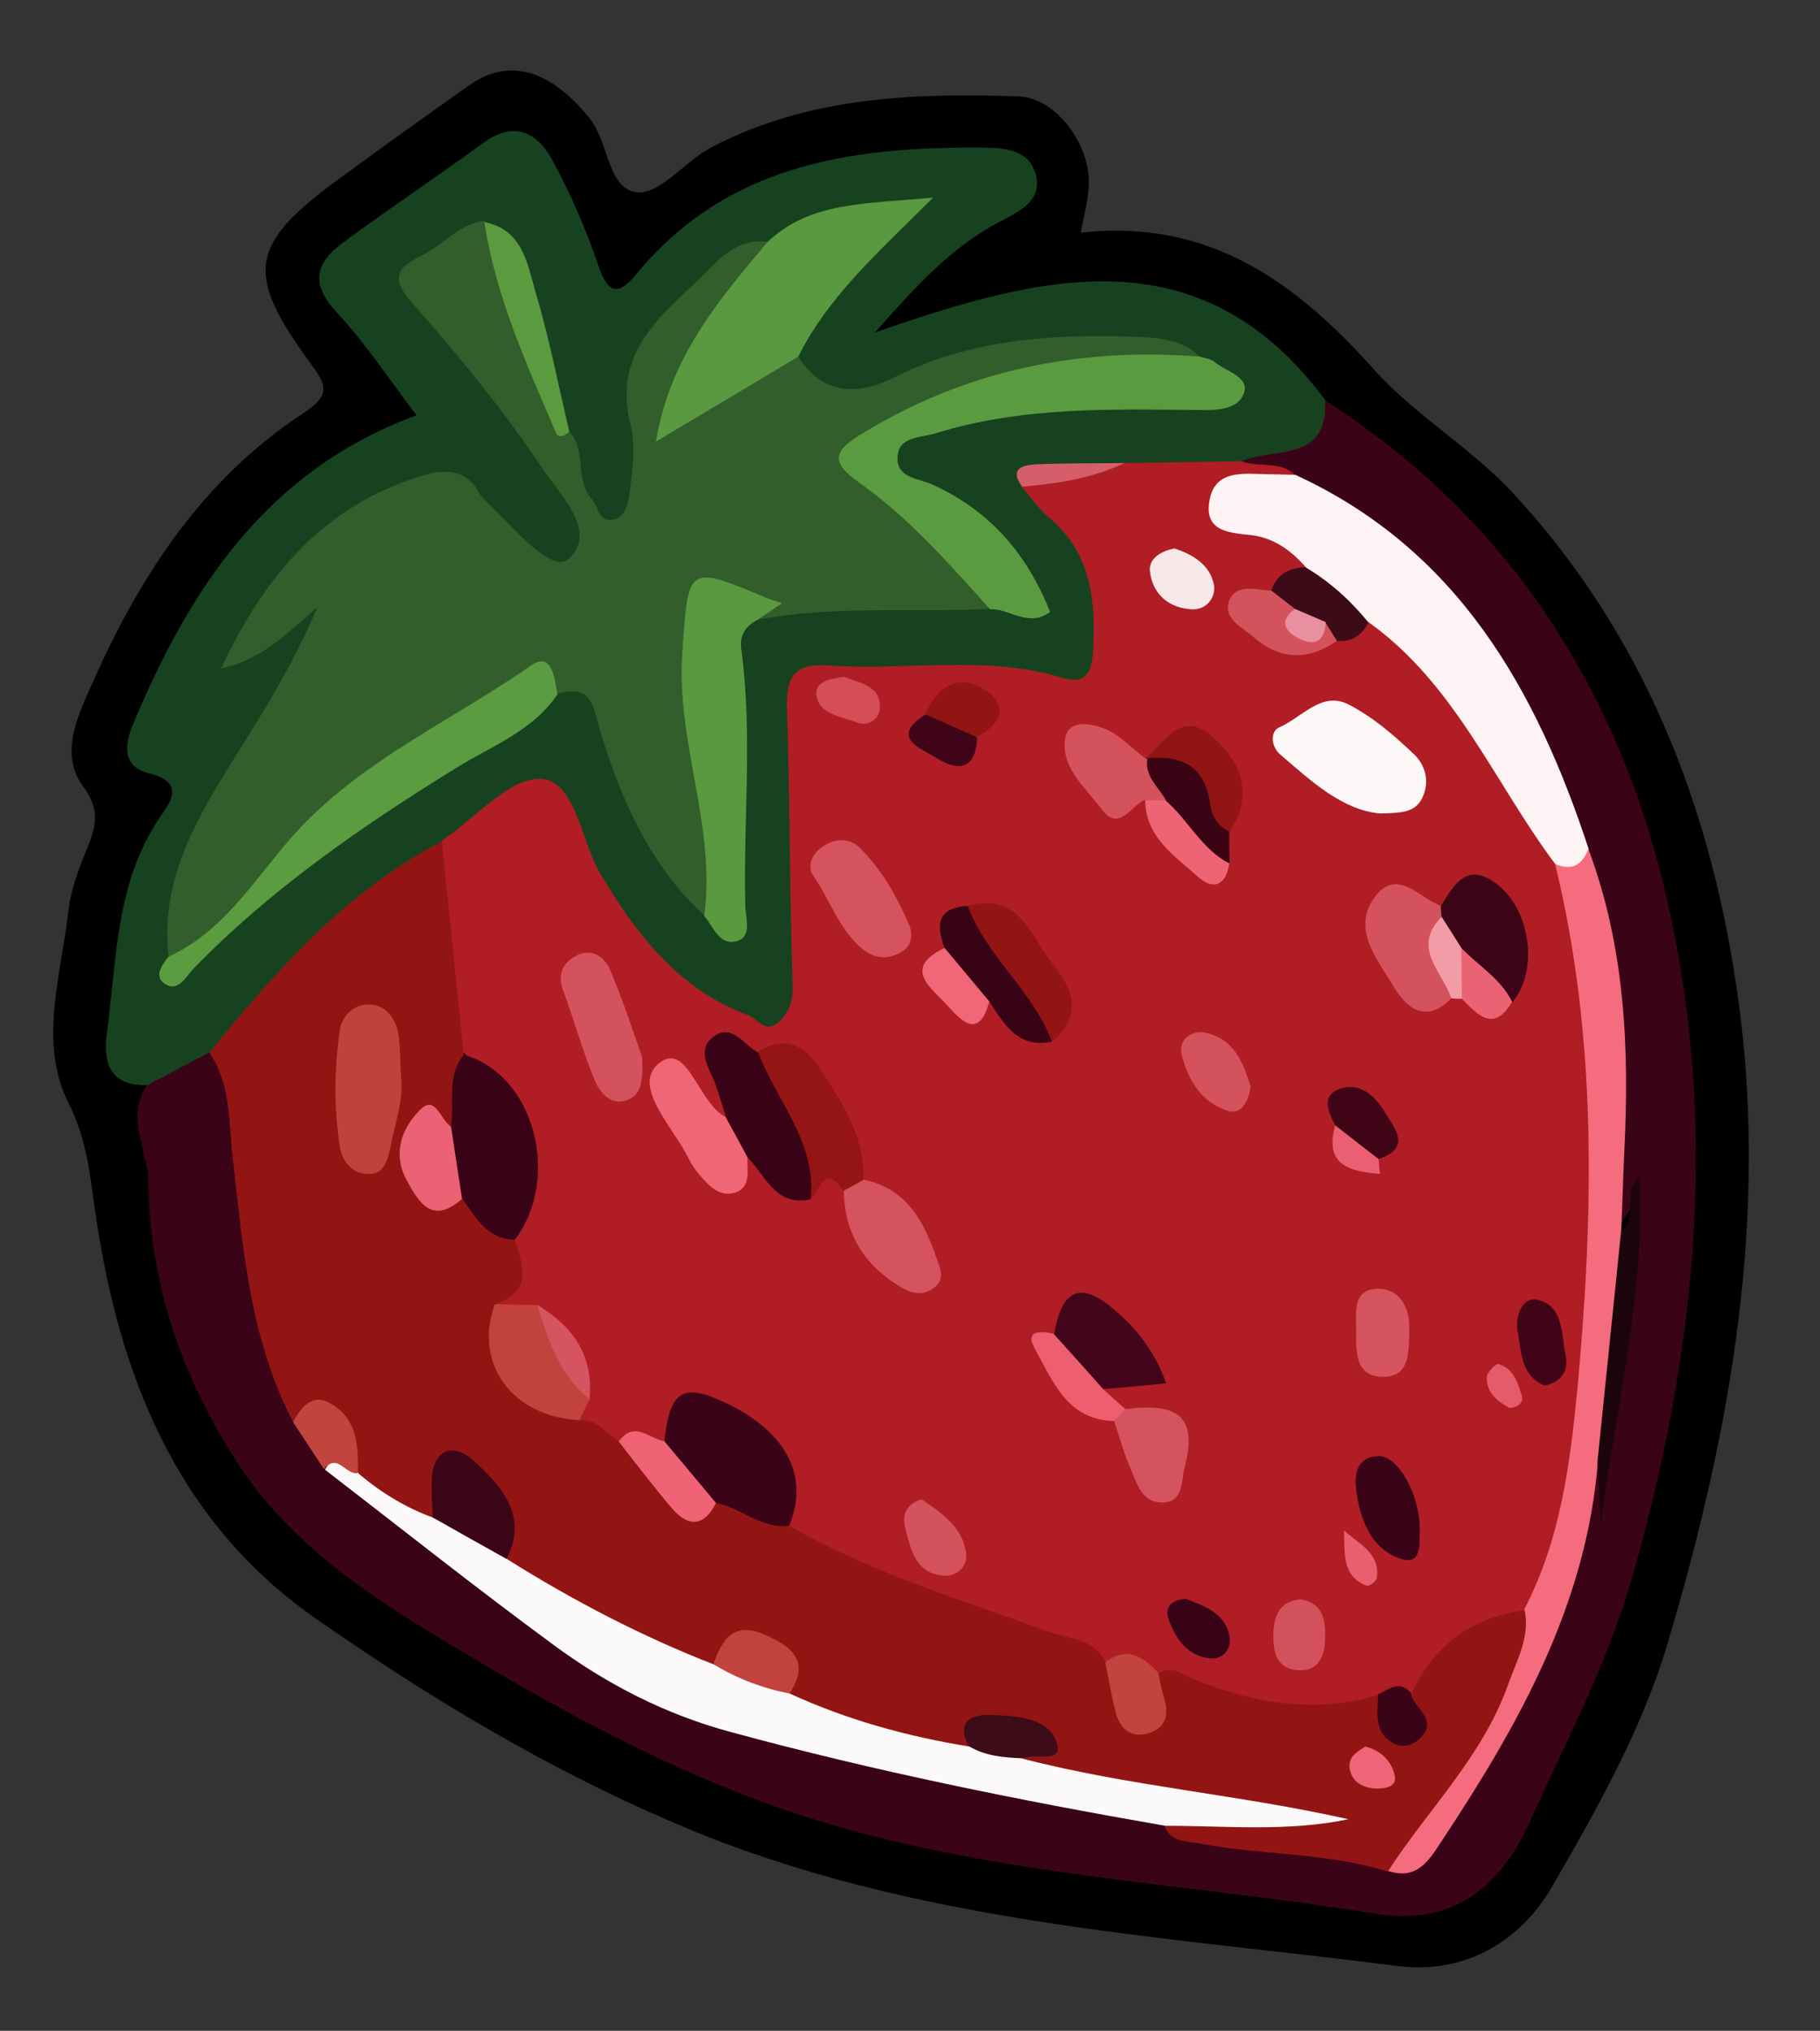 <?xml version="1.0" encoding="utf-8"?>
<!-- Generator: Adobe Illustrator 23.0.2, SVG Export Plug-In . SVG Version: 6.00 Build 0)  -->
<svg version="1.1" id="Camada_1" xmlns="http://www.w3.org/2000/svg" xmlns:xlink="http://www.w3.org/1999/xlink" x="0px" y="0px"
	 viewBox="0 0 41.56 46.36" style="enable-background:new 0 0 41.56 46.36;" xml:space="preserve">
<rect x="0" y="0" width="41.56" height="46.36" fill="#333333" stroke="none"/>
<style type="text/css">
	.st0{fill:#174220;}
	.st1{fill:#3B0317;}
	.st2{fill:#B01D24;}
	.st3{fill:#931513;}
	.st4{fill:#325E2B;}
	.st5{fill:#5B9B40;}
	.st6{fill:#5A993F;}
	.st7{fill:#5C9C40;}
	.st8{fill:#5B9A3F;}
	.st9{fill:#D45F6B;}
	.st10{fill:#FCF9FA;}
	.st11{fill:#FDF2F4;}
	.st12{fill:#F56C7E;}
	.st13{fill:#1B050B;}
	.st14{fill:#C1443F;}
	.st15{fill:#390216;}
	.st16{fill:#FCF8F8;}
	.st17{fill:#941514;}
	.st18{fill:#D4525D;}
	.st19{fill:#D4535E;}
	.st20{fill:#C2433E;}
	.st21{fill:#F06677;}
	.st22{fill:#D4525E;}
	.st23{fill:#3C0416;}
	.st24{fill:#42051A;}
	.st25{fill:#D4525C;}
	.st26{fill:#390316;}
	.st27{fill:#D5545F;}
	.st28{fill:#921513;}
	.st29{fill:#EF6375;}
	.st30{fill:#C3433E;}
	.st31{fill:#3B0415;}
	.st32{fill:#D3535D;}
	.st33{fill:#400417;}
	.st34{fill:#3D0B18;}
	.st35{fill:#D3515C;}
	.st36{fill:#ED5F70;}
	.st37{fill:#3F0517;}
	.st38{fill:#F6E7E8;}
	.st39{fill:#EE6475;}
	.st40{fill:#380217;}
	.st41{fill:#F16778;}
	.st42{fill:#D44D57;}
	.st43{fill:#EA6374;}
	.st44{fill:#3F0417;}
	.st45{fill:#D55460;}
	.st46{fill:#F39CA8;}
	.st47{fill:#EA6072;}
	.st48{fill:#EA5F70;}
	.st49{fill:#E55B6B;}
	.st50{fill:#C1423D;}
	.st51{fill:#3C0517;}
	.st52{fill:#EB6274;}
	.st53{fill:#3E0B19;}
	.st54{fill:#EF6577;}
	.st55{fill:#E890A0;}
</style>
<g>
	<path d="M24.68,5.31c2.92-0.32,4.9,1.12,6.69,3.12c0.95,1.06,2.25,1.81,3.21,2.86c2.92,3.17,4.44,6.99,5.07,11.22
		c0.77,5.13-0.11,10.1-1.56,14.97c-0.58,1.97-1.61,3.8-2.65,5.59c-0.77,1.33-2.08,2-3.53,1.81c-5.48-0.7-11.05-0.98-16.24-3.15
		c-3.02-1.26-5.83-2.94-8.5-4.81C4,34.69,2.7,31.34,2.17,27.63C2.05,26.79,1.98,26,1.56,25.17c-0.68-1.35-0.17-2.9,0-4.36
		c0.05-0.47,0.22-0.93,0.4-1.37c0.22-0.53,0.36-0.92-0.07-1.5c-0.55-0.75-0.09-1.65,0.24-2.39c1.08-2.43,2.52-4.63,4.8-6.12
		c0.64-0.42,0.52-0.65,0.15-1.15C5.58,6.23,5.7,5.58,7.73,4.09c1-0.73,2-1.45,3.01-2.16c0.91-0.63,1.86-0.31,2.73,0.78
		c0.44,0.55,0.4,1.62,1.09,1.68c0.53,0.04,1.09-0.72,1.69-1.03c2.2-1.15,4.6-1.24,7-1.16c0.89,0.03,1.68,1.15,1.61,2.07
		C24.84,4.59,24.76,4.89,24.68,5.31z"/>
	<path class="st0" d="M3.36,24.77c-0.85,0.03-1.01-0.51-0.92-1.18c0.23-1.68,0.19-3.43,1.21-4.93c0.27-0.39,0.57-0.8-0.26-1.01
		c-0.63-0.16-0.54-0.69-0.33-1.17c1.3-3.09,3.06-5.75,6.45-7C8.9,8.68,8.35,7.84,7.68,7.12C7.07,6.46,7.22,5.99,7.83,5.54
		c1.06-0.78,2.15-1.51,3.21-2.28c0.7-0.51,1.23-0.24,1.57,0.39c0.42,0.77,0.77,1.58,1.05,2.4c0.21,0.62,0.43,0.74,0.86,0.22
		c2.06-2.51,4.89-2.92,7.88-2.9c0.55,0,1.12,0.04,1.26,0.65c0.13,0.56-0.37,0.8-0.81,1.03c-1.12,0.58-1.95,1.5-2.87,2.54
		c3.8-1.32,7.43-2.29,10.28,1.54c0.41,0.8-0.08,1.16-0.71,1.42c-0.4,0.16-0.85,0.12-1.25,0.27c-0.79,0.14-1.59,0.1-2.38,0.1
		c-0.71,0.14-1.5-0.41-2.13,0.28c1.01,0.85,1.54,1.92,1.5,3.25c-0.03,1.11-0.44,1.47-1.49,1.22c-1.54-0.37-3.1-0.13-4.64-0.21
		c-0.64-0.03-0.81,0.3-0.81,0.88c0.02,1.91-0.02,3.83,0.02,5.74c0.04,1.56-0.5,1.87-1.86,1.19c-1.63-0.81-2.56-2.22-3.37-3.76
		c-0.78-1.48-0.78-1.48-2.14-0.59c-0.2,0.13-0.4,0.27-0.6,0.39c-1.74,1.05-3.35,2.25-4.55,3.93c-0.25,0.35-0.59,0.64-0.94,0.91
		C4.41,24.4,4.02,24.94,3.36,24.77z"/>
	<path class="st1" d="M28.35,10.53c0.73-0.33,1.98,0.05,1.91-1.39c4.3,2.76,6.81,6.79,7.87,11.67c1.11,5.11,0.58,10.19-0.86,15.2
		c-0.56,1.97-1.52,3.76-2.35,5.61c-0.7,1.55-1.84,2.34-3.5,2.07c-4.61-0.75-9.34-0.88-13.8-2.48c-2.79-1-5.34-2.45-7.87-3.99
		c-1.7-1.04-3.25-2.17-4.33-3.83c-1.25-1.93-2.01-4.07-2.03-6.4c-0.01-0.74-0.53-1.47-0.04-2.21c0.47-0.25,0.94-0.5,1.42-0.75
		c0.96,0.31,0.74,1.2,0.8,1.85c0.12,1.31,0.32,2.6,0.56,3.88c0.16,0.82,0.38,1.62,0.71,2.39c0.23,0.49,0.48,0.96,0.92,1.31
		c1.45,1.25,3.02,2.34,4.54,3.5c3.23,2.48,7.15,2.96,10.96,3.78c1.2,0.26,2.44,0.34,3.61,0.78c1.54,0.62,3.23,0.37,4.8,0.82
		c0.48,0.11,0.75-0.18,0.97-0.53c1.5-2.38,3.17-4.69,3.33-7.67c0.02-0.34-0.02-0.84,0.6-0.71c0.03,0.2,0.05,0.39,0.04,0.45
		c-0.05-2.16,0.45-4.4,0.76-6.66c-0.04,0.24-0.32,0.74-0.5,0.84c-0.25-0.35-0.28-0.76-0.22-1.15c0.42-2.45-0.08-4.82-0.56-7.19
		c-0.56-1.83-1.36-3.55-2.43-5.15c-1.08-1.61-2.53-2.72-4.27-3.51C29.08,10.84,28.59,10.93,28.35,10.53z"/>
	<path class="st2" d="M28.35,10.53c0.39,0.15,0.86-0.02,1.21,0.3c-0.35,0.49-1.33,0.03-1.37,0.67c-0.03,0.65,0.91,0.44,1.3,0.83
		c0.17,0.17,0.35,0.33,0.35,0.59c-0.14,0.35-0.45,0.51-0.75,0.68c-0.52,0.17-0.86,0.37-0.18,0.8c0.48,0.31,0.98,0.24,1.49,0.07
		c0.32-0.11,0.58-0.36,0.93-0.38c0.71,0.19,1.15,0.74,1.55,1.26c1.09,1.47,2.17,2.95,2.95,4.62c0.95,3.39,0.93,6.82,0.6,10.29
		c-0.11,1.18-0.22,2.36-0.39,3.54c-0.15,1-0.41,1.94-0.9,2.81c-0.9,0.71-2.13,1-2.74,2.1c-0.31,0.1-0.65,0.11-0.96,0.26
		c-1.74,0.51-3.36,0.01-4.96-0.62c-0.45-0.23-0.95-0.24-1.43-0.35c-1.99-0.82-4.07-1.4-6.03-2.31c-0.39-0.18-0.84-0.27-1.07-0.7
		c0.13-1.02-0.21-1.82-1.08-2.41c-0.67-0.46-1.21-0.53-1.62,0.29c-0.34,0.25-0.73,0.09-1.1,0.15c-0.4-0.05-0.71-0.26-0.97-0.55
		c-0.09-0.21-0.05-0.43-0.04-0.64c0.03-0.82-0.3-1.4-1.08-1.71c-0.26-0.06-0.53-0.09-0.75-0.27c0.07-0.55,0.4-1.05,0.3-1.64
		c0.71-1.76,0.27-3.2-1.23-4.34c-0.3-1.55-0.88-3.08-0.29-4.68c0.76-0.51,1.55-1.45,2.27-1.41c0.78,0.05,0.9,1.39,1.34,2.15
		c0.83,1.4,1.78,2.64,3.37,3.24c0.24,0.09,0.41,0.44,0.71,0.16c0.24-0.22,0.33-0.47,0.32-0.84c-0.07-2.11-0.06-4.22-0.13-6.33
		c-0.02-0.72,0.18-1.02,0.93-0.97c1.78,0.13,3.59-0.25,5.35,0.28c0.55,0.17,0.69-0.13,0.71-0.63c0.06-1.14-0.04-2.21-1-3.02
		c-0.24-0.2-0.42-0.47-0.63-0.71c0.68-0.62,1.6-0.19,2.34-0.54C26.57,10.56,27.46,10.54,28.35,10.53z"/>
	<path class="st3" d="M11.75,28.29c0.2,0.6,0.42,1.21-0.45,1.48c-0.02,1.37,0.78,2.14,1.93,2.65c0.41-0.04,0.61,0.32,0.91,0.49
		c0.54,0.07,0.73,0.55,1.01,0.9c0.36,0.45,0.77,0.63,1.32,0.38c0.6,0.02,1.13,0.22,1.57,0.65c1.86,1.07,3.91,1.68,5.91,2.41
		c0.46,0.17,1.05,0.15,1.31,0.72c0.4,0.28,0.29,0.91,0.77,1.14c0.42-0.18,0.1-0.7,0.43-0.9c0.28-0.2,0.49-0.01,0.75,0.1
		c1.38,0.57,2.8,0.82,4.28,0.38c0.26,0.14,0.2,0.66,0.57,0.59c0.19-0.04-0.03-0.44,0.17-0.61c0.51-1.11,1.37-1.74,2.58-1.91
		c0.39,0.36,0.34,0.83,0.15,1.21c-0.86,1.74-1.66,3.53-3.26,4.76c-1.4-0.45-2.89-0.37-4.32-0.65c-0.31-0.06-0.65-0.02-0.79-0.4
		c1-0.43,2.03-0.16,2.91-0.15c-1.55-0.22-3.26-0.44-4.94-0.75c-0.42-0.08-0.88-0.07-1.23-0.39c-0.33-0.26,0.46-0.54-0.01-0.78
		c-0.58-0.3-0.98,0.04-1.36,0.41c-1.42,0-2.71-0.45-3.92-1.17c-0.43-1.44-0.55-1.49-1.8-0.72c-1.82-0.38-3.37-1.31-4.79-2.46
		c-0.05-0.23,0.01-0.48-0.04-0.71c-0.13-0.54-0.26-1.2-0.88-1.28c-0.56-0.07-0.27,0.75-0.65,0.98c-0.81,0.13-1.28-0.44-1.81-0.88
		c-0.28-0.62-0.17-1.64-1.37-1.31c-1-1.9-1.15-4-1.39-6.08c-0.09-0.81-0.04-1.65-0.53-2.36c1.53-1.87,3.11-3.68,5.31-4.82
		c0.17,1.63,0.33,3.25,0.5,4.88c0.16,0.53,0.09,1.05-0.12,1.55c-0.34,0.22-0.99-0.01-0.95,0.74c0.04,0.66,0.43,0.87,1,0.9
		C11.02,27.49,11.4,27.87,11.75,28.29z"/>
	<path class="st4" d="M18.23,8.14c0.56,0.9,1.37,0.88,2.18,0.48c1.77-0.89,3.64-1,5.56-0.93c0.53,0.02,1.03,0.07,1.43,0.45
		c-0.52,0.54-1.21,0.38-1.8,0.32c-2.03-0.21-3.71,0.7-5.41,1.57c-0.58,0.3-0.54,0.59-0.07,0.96c0.69,0.55,1.28,1.19,1.89,1.82
		c0.3,0.3,0.68,0.58,0.61,1.09c-1.77,0.09-3.56-0.09-5.33,0.25c0.15-0.77-0.5-0.37-0.73-0.43c-0.47-0.12-0.57,0.31-0.58,0.68
		c-0.03,1.26-0.05,2.52,0.25,3.77c0.22,0.9,0.48,1.85-0.15,2.73c-1.23-1.14-1.88-2.61-2.36-4.16c-0.17-0.55-0.16-1.15-0.99-0.9
		c-0.38-0.4-0.73-0.29-1.15-0.01c-2.21,1.46-4.48,2.83-6.13,4.99c-0.37,0.49-0.78,1.12-1.6,1.01c-0.17-1.47,0.41-2.72,1.13-3.92
		c0.75-1.24,1.58-2.43,2.27-4.05c-0.76,0.66-1.29,1.2-2.2,1.4c1.01-2.16,2.38-3.74,4.62-4.41c0.44-0.13,0.96-0.16,1.26,0.38
		c0.07,0.14,0.2,0.24,0.32,0.36c0.53,0.53,1.37,1.5,1.73,1.17c0.69-0.62-0.19-1.46-0.59-2.06c-0.88-1.32-1.89-2.55-2.94-3.74
		c-0.48-0.55-0.49-0.8,0.17-1.12c0.49-0.24,0.85-0.72,1.44-0.8c0.69,1.17,0.98,2.49,1.42,3.76C12.61,9.19,12.64,9.6,13,9.85
		c0.4,0.43,0.12,1.1,0.51,1.54c0.15,0.17,0.16,0.51,0.44,0.48c0.34-0.03,0.4-0.38,0.43-0.63c0.06-0.51,0.14-1.06,0.02-1.54
		c-0.46-1.79,0.89-2.62,1.86-3.62c0.3-0.31,0.72-0.64,1.26-0.56c0.19,0.49-0.21,0.72-0.45,1c-0.71,0.82-1.24,1.74-1.69,2.96
		c0.67-0.37,1.17-0.7,1.68-1C17.41,8.27,17.73,7.88,18.23,8.14z"/>
	<path class="st5" d="M22.61,13.91c-0.93-1.03-1.85-2.09-3-2.9c-0.73-0.51-0.51-0.76,0.14-1.15c2.37-1.43,4.92-1.93,7.65-1.72
		c0.11,0.04,0.25,0.05,0.33,0.12c0.26,0.22,0.79,0.33,0.68,0.7c-0.12,0.39-0.62,0.41-1.02,0.4c-2.02-0.02-4.05-0.08-6.02,0.53
		c-0.32,0.1-0.82,0.07-0.87,0.49c-0.07,0.54,0.47,0.53,0.81,0.69c1.29,0.59,2.14,1.57,2.67,2.9C23.47,14.34,23.05,13.88,22.61,13.91
		z"/>
	<path class="st6" d="M18.23,8.14c-1.04,0.62-2.09,1.25-3.25,1.94c0.31-1.92,1.44-3.24,2.55-4.56c0.98-0.92,2.21-0.86,3.78-1.01
		C20.02,5.79,18.9,6.79,18.23,8.14z"/>
	<path class="st6" d="M16.08,20.91c0.28-2.03-0.64-3.95-0.5-5.99c0.14-2,0.09-2.04,1.9-1.28c0.11,0.05,0.22,0.08,0.38,0.13
		c-0.21,0.14-0.4,0.27-0.58,0.39c-0.27,0.15-0.4,0.35-0.35,0.68c0.26,1.95,0.04,3.91,0.09,5.86c0.01,0.26,0.14,0.65-0.15,0.77
		C16.43,21.63,16.3,21.16,16.08,20.91z"/>
	<path class="st7" d="M3.85,21.84c1.37-0.63,2.06-1.95,3.04-2.98c1.51-1.57,3.49-2.45,5.24-3.67c0.48-0.33,0.53,0.3,0.6,0.66
		c-0.56,0.83-1.48,1.17-2.28,1.66c-2.17,1.34-4.25,2.77-6.04,4.61c-0.17,0.18-0.34,0.55-0.66,0.33C3.52,22.29,3.69,22.03,3.85,21.84
		z"/>
	<path class="st8" d="M13,9.85C12.91,9.96,12.75,10,12.7,9.89c-0.67-1.56-1.38-3.12-1.64-4.82c0.88,0.17,0.98,0.95,1.17,1.6
		C12.54,7.71,12.75,8.79,13,9.85z"/>
	<path class="st9" d="M25.68,10.57c-0.74,0.35-1.53,0.47-2.34,0.54c-0.3-0.41,0.01-0.49,0.3-0.51
		C24.33,10.57,25.01,10.58,25.68,10.57z"/>
	<path class="st10" d="M18.03,38.66c1.31,0.6,2.68,0.98,4.1,1.21c0.47-0.17,0.89-0.12,1.23,0.28c2.44,0.63,4.95,0.82,7.43,1.38
		c-1.38,0.29-2.79,0.15-4.18,0.15c-3.34-0.58-6.65-1.25-9.92-2.14c-1.49-0.4-2.83-1.09-4.05-1.99c-1.77-1.3-3.48-2.66-5.22-4
		c0.33-0.54,0.55-0.23,0.78,0.1c0.51,0.43,1.07,0.77,1.7,1c0.74,0,1.28,0.36,1.69,0.95c1.5,0.94,3.07,1.76,4.72,2.4
		C16.93,38.04,17.58,38.1,18.03,38.66z"/>
	<path class="st11" d="M35.51,19.72c-1.39-1.86-2.28-4.1-4.25-5.51c-0.61-0.27-1.16-0.62-1.44-1.26c-0.35-0.4-0.76-0.69-1.3-0.74
		c-0.49-0.05-1.03-0.1-0.9-0.79c0.11-0.62,0.63-0.62,1.13-0.6c0.28,0.01,0.55,0.01,0.83,0.02c3.7,1.7,5.5,4.89,6.7,8.55
		C36.19,20.06,36.11,20.1,35.51,19.72z"/>
	<path class="st12" d="M35.51,19.72c0.38,0.17,0.62,0.03,0.76-0.34c0.84,2.24,0.94,4.57,0.82,6.93c-0.03,0.6-0.04,1.19-0.07,1.79
		c0.46,1.09-0.09,2.15-0.15,3.22c-0.04,0.65,0.1,1.43-0.38,2.03c-0.26,3.28-1.81,6.02-3.57,8.68c-0.29,0.44-0.56,0.9-1.22,0.68
		c0.92-1.42,2.16-2.62,2.74-4.26c0.2-0.56,0.51-1.09,0.37-1.72c0.82-1.57,1.04-3.29,1.21-5.02C36.39,27.7,36.48,23.69,35.51,19.72z"
		/>
	<path class="st13" d="M36.48,33.35c0.18-1.75,0.36-3.5,0.54-5.26c0.4-0.3,0.01-0.86,0.42-1.25c0.13,2.74-0.55,5.32-0.89,7.96
		C36.53,34.31,36.51,33.83,36.48,33.35z"/>
	<path class="st14" d="M8.17,33.63c-0.27,0.05-0.47-0.48-0.77-0.09c-0.24-0.36-0.47-0.72-0.71-1.08c0.18-0.32,0.43-0.65,0.82-0.44
		C8.15,32.35,8.19,32.99,8.17,33.63z"/>
	<path class="st15" d="M10.3,25.72c0.08-0.55-0.11-1.15,0.29-1.64c1.59,0.43,2.24,2.78,1.17,4.22c-0.64-0.01-0.89-0.5-1.2-0.93
		C10.19,26.86,9.98,26.33,10.3,25.72z"/>
	<path class="st16" d="M31.51,18.57c-0.86-0.08-1.56-0.73-2.28-1.35c-0.2-0.17-0.24-0.52-0.01-0.62c0.51-0.22,0.96-0.83,1.57-0.52
		c0.55,0.28,1.05,0.71,1.5,1.14c0.25,0.24,0.37,0.61,0.19,0.99C32.32,18.55,32,18.56,31.51,18.57z"/>
	<path class="st1" d="M18.02,34.83c-0.64,0.08-1.09-0.41-1.67-0.52c-0.68-0.23-1.12-0.66-1.18-1.41c0.13-1.16,0.42-1.34,1.39-0.88
		C17.96,32.68,18.49,33.7,18.02,34.83z"/>
	<path class="st15" d="M18.51,27.38c-0.8,0.17-1.02-0.53-1.43-0.95c-0.43-0.16-0.6-0.47-0.5-0.92c-0.08-0.26-0.16-0.52-0.25-0.78
		c-0.14-0.36-0.44-0.77-0.03-1.07c0.42-0.31,0.69,0.21,1.02,0.37C18.31,24.92,18.94,25.96,18.51,27.38z"/>
	<path class="st17" d="M18.51,27.38c0.14-1.31-0.78-2.25-1.2-3.36c0.59-0.4,1.06-0.16,1.39,0.35c0.52,0.78,1.05,1.56,1.01,2.57
		c-0.01,0.33-0.19,0.36-0.45,0.25C18.83,26.54,18.72,27.18,18.51,27.38z"/>
	<path class="st18" d="M14.66,24.12c0.03,0.53,0,0.88-0.36,1c-0.37,0.12-0.61-0.19-0.73-0.48c-0.27-0.66-0.46-1.35-0.71-2.03
		c-0.14-0.38,0-0.64,0.31-0.8c0.36-0.18,0.65,0.05,0.77,0.35C14.24,22.87,14.47,23.59,14.66,24.12z"/>
	<path class="st19" d="M20.78,21.16c0.08,0.31-0.03,0.48-0.21,0.58c-0.3,0.17-0.61,0.15-0.88-0.08c-0.53-0.44-0.74-1.12-1.12-1.67
		c-0.14-0.21-0.04-0.47,0.17-0.63c0.28-0.22,0.64-0.25,0.88-0.02C20.16,19.87,20.52,20.54,20.78,21.16z"/>
	<path class="st20" d="M13.23,32.42c-1.54-0.08-2.42-1.29-1.93-2.65c0.32,0.01,0.65,0.02,0.98,0.02c0.52,0.65,0.85,1.4,1.19,2.15
		C13.38,32.1,13.31,32.26,13.23,32.42z"/>
	<path class="st21" d="M16.57,25.5c0.17,0.31,0.34,0.62,0.5,0.92c-0.02,0.3,0.1,0.69-0.3,0.81c-0.34,0.1-0.58-0.16-0.79-0.4
		c-0.1-0.12-0.19-0.25-0.26-0.39c-0.35-0.72-1.31-1.65-0.67-2.17C15.7,23.76,15.94,25.18,16.57,25.5z"/>
	<path class="st19" d="M19.27,27.18c0.15-0.08,0.3-0.16,0.45-0.25c0.99,0.2,1.38,0.96,1.67,1.8c0.07,0.21,0.2,0.45-0.04,0.65
		c-0.25,0.21-0.51,0.16-0.77,0.01C19.74,28.89,19.28,28.17,19.27,27.18z"/>
	<path class="st22" d="M33.14,22.79c-0.6,0.61-1.04,0.2-1.33-0.29c-0.37-0.62-0.98-1.33-0.38-2.07c0.49-0.6,0.99,0.07,1.47,0.25
		c0.07,0.09,0.1,0.18,0.1,0.29C32.79,21.6,33.3,22.17,33.14,22.79z"/>
	<path class="st23" d="M32.92,20.93c-0.01-0.08-0.02-0.16-0.02-0.24c0.3-0.49,0.59-1.04,1.29-0.5c0.77,0.59,0.94,1.99,0.35,2.68
		c-0.6-0.15-0.9-0.66-1.27-1.08C33.08,21.52,32.9,21.26,32.92,20.93z"/>
	<path class="st24" d="M24.07,30.46c0.17-0.99,0.57-1.21,1.28-0.64c0.56,0.45,1.01,1,1.28,1.76c-0.5,0.05-0.96,0.09-1.42,0.13
		C24.4,31.67,24.19,31.11,24.07,30.46z"/>
	<path class="st3" d="M22.1,20.68c1.19-0.33,1.44,0.71,1.96,1.35c0.47,0.58,0.64,1.18-0.03,1.75C23.2,22.86,22.14,22.09,22.1,20.68z
		"/>
	<path class="st25" d="M26.15,18.26c-0.32,0.12-0.59,0.74-0.98,0.23c-0.36-0.49-0.94-0.94-0.85-1.62c0.07-0.47,0.61-0.35,0.89-0.24
		c0.35,0.13,0.63,0.45,0.94,0.68c0.05,0.02,0.1,0.04,0.15,0.07c0.22,0.28,0.63,0.51,0.3,0.97C26.43,18.42,26.28,18.39,26.15,18.26z"
		/>
	<path class="st26" d="M22.1,20.68c0.43,1.17,1.49,1.93,1.92,3.1c-0.78,0.16-1.09-0.4-1.43-0.92c-0.77-0.05-0.96-0.58-1.02-1.22
		C21.37,21.11,21.4,20.72,22.1,20.68z"/>
	<path class="st19" d="M25.7,32.17c1.24-0.17,1.65,0.21,1.35,1.33c-0.08,0.3-0.01,0.81-0.53,0.8c-0.44-0.01-0.55-0.41-0.69-0.74
		c-0.16-0.36-0.26-0.74-0.39-1.12C25.45,32.29,25.6,32.26,25.7,32.17z"/>
	<path class="st1" d="M32.42,34.88c-0.02,0.29,0.08,0.86-0.41,0.71c-0.68-0.2-0.96-0.89-1.04-1.58c-0.05-0.37,0.02-0.75,0.5-0.77
		C31.91,33.22,32.41,34.08,32.42,34.88z"/>
	<path class="st27" d="M32.18,30.26c0,0.65,0.01,1.17-0.6,1.17c-0.6,0-0.62-0.51-0.61-0.97c0.01-0.42-0.13-1.02,0.48-1.04
		C32.02,29.41,32.18,29.94,32.18,30.26z"/>
	<path class="st28" d="M26.15,17.32c0.45-0.38,0.83-1.14,1.54-0.5c0.65,0.58,0.96,1.32,0.38,2.17c-0.34,0.07-0.54-0.14-0.61-0.4
		c-0.18-0.68-0.76-0.93-1.25-1.28L26.15,17.32z"/>
	<path class="st29" d="M15.17,32.9c0.39,0.47,0.79,0.94,1.18,1.41c-0.26,0.52-0.61,0.57-0.99,0.14c-0.43-0.5-0.82-1.02-1.23-1.54
		C14.48,32.41,14.83,32.85,15.17,32.9z"/>
	<path class="st25" d="M28.56,24.81c-0.05,0.33-0.21,0.64-0.51,0.55c-0.61-0.18-0.93-0.71-1.07-1.3c-0.07-0.32,0.22-0.54,0.52-0.49
		C28.18,23.7,28.39,24.26,28.56,24.81z"/>
	<path class="st30" d="M26.45,38.19c0.04,0.19,0.07,0.38,0.13,0.57c0.13,0.41,0.02,0.72-0.41,0.82c-0.37,0.09-0.6-0.14-0.69-0.48
		c-0.1-0.38-0.16-0.76-0.24-1.15C25.73,37.57,26.1,37.81,26.45,38.19z"/>
	<path class="st31" d="M26.2,17.31c0.78-0.08,1.31,0.18,1.43,1.02c0.04,0.29,0.16,0.52,0.44,0.65c0,0.24,0,0.48,0.01,0.72
		c-0.84-0.12-1.31-0.62-1.46-1.44C26.45,17.96,26.13,17.72,26.2,17.31z"/>
	<path class="st32" d="M30.54,14.62c-0.67,0.48-1.34,0.44-1.93-0.09c-0.24-0.21-0.7-0.41-0.54-0.82c0.17-0.41,0.62-0.23,0.96-0.23
		c0.3-0.01,0.51,0.1,0.62,0.39c0.08,0.51,0.41,0.32,0.69,0.25C30.59,14.21,30.67,14.38,30.54,14.62z"/>
	<path class="st33" d="M35.27,31.63c-0.57-0.24-0.53-0.82-0.62-1.28c-0.05-0.29,0.11-0.76,0.46-0.68c0.6,0.14,0.54,0.79,0.64,1.26
		C35.82,31.26,35.68,31.55,35.27,31.63z"/>
	<path class="st34" d="M29.57,13.9c-0.18-0.14-0.36-0.28-0.54-0.42c0.13-0.38,0.41-0.52,0.78-0.53c0.56,0.33,1.03,0.76,1.44,1.26
		c-0.15,0.29-0.38,0.45-0.72,0.42c-0.09-0.14-0.18-0.28-0.26-0.42C29.94,14.34,29.73,14.19,29.57,13.9z"/>
	<path class="st25" d="M21.05,34.23c0.44,0.3,0.91,0.61,1.01,1.2c0.05,0.3-0.18,0.56-0.5,0.54c-0.66-0.04-0.76-0.61-0.89-1.09
		C20.6,34.61,20.67,34.33,21.05,34.23z"/>
	<path class="st35" d="M29.7,36.51c0.52,0.09,0.57,0.48,0.56,0.9c-0.01,0.4-0.16,0.75-0.61,0.72c-0.52-0.03-0.59-0.45-0.57-0.88
		C29.1,36.85,29.24,36.55,29.7,36.51z"/>
	<path class="st36" d="M25.7,32.17c-0.09,0.09-0.18,0.18-0.27,0.27c-1.07-0.03-1.39-0.92-1.8-1.65c-0.24-0.43,0.14-0.41,0.43-0.34
		c0.38,0.42,0.76,0.84,1.13,1.26C25.36,31.87,25.53,32.02,25.7,32.17z"/>
	<path class="st37" d="M30.49,25.69c-0.17-0.33-0.34-0.71,0.16-0.85c0.42-0.12,0.76,0.19,0.96,0.53c0.21,0.36,0.66,0.82-0.13,1.09
		C30.89,26.54,30.67,26.14,30.49,25.69z"/>
	<path class="st38" d="M26.82,12.52c0.42,0.14,0.81,0.37,0.9,0.83c0.05,0.29-0.17,0.57-0.49,0.56c-0.53-0.02-0.91-0.34-0.97-0.86
		C26.22,12.76,26.5,12.58,26.82,12.52z"/>
	<path class="st39" d="M26.61,18.27c0.52,0.44,0.82,1.11,1.46,1.44c-0.07,0.49-0.35,0.63-0.71,0.31c-0.53-0.48-1.2-0.9-1.21-1.75
		C26.3,18.27,26.46,18.27,26.61,18.27z"/>
	<path class="st28" d="M21.13,16.31c0.27-0.66,0.78-0.95,1.38-0.55c0.55,0.37,0.32,0.79-0.2,1.06
		C21.72,17.1,21.37,16.83,21.13,16.31z"/>
	<path class="st40" d="M27.08,36.5c0.44,0.17,0.91,0.33,1,0.88c0.04,0.27-0.17,0.5-0.42,0.48c-0.54-0.04-0.82-0.45-0.98-0.91
		C26.59,36.67,26.77,36.52,27.08,36.5z"/>
	<path class="st41" d="M21.57,21.64c0.34,0.41,0.68,0.81,1.02,1.22c-0.24,0.94-0.7,0.37-0.97,0.08
		C21.29,22.57,20.58,22.11,21.57,21.64z"/>
	<path class="st42" d="M19.28,15.45c0.35,0.15,0.84,0.19,0.81,0.72c-0.01,0.25-0.27,0.43-0.53,0.32c-0.35-0.14-0.86-0.17-0.92-0.63
		C18.61,15.54,19,15.49,19.28,15.45z"/>
	<path class="st1" d="M32.22,38.65c0.04,0.35,0.66,0.59,0.2,1.04c-0.16,0.15-0.36,0.21-0.55,0.13c-0.52-0.24-0.41-0.71-0.4-1.14
		C31.72,38.56,31.96,38.34,32.22,38.65z"/>
	<path class="st43" d="M33.37,21.64c0.39,0.41,0.9,0.7,1.16,1.23c-0.43,0.72-0.79,0.29-1.15-0.07
		C33.15,22.41,33.03,22.03,33.37,21.64z"/>
	<path class="st44" d="M21.13,16.31c0.39,0.17,0.78,0.34,1.18,0.52c-0.02,0.75-0.43,0.79-0.95,0.46
		C21.01,17.07,20.31,16.84,21.13,16.31z"/>
	<path class="st45" d="M13.46,31.94c-0.69-0.55-0.94-1.35-1.19-2.15C13.09,30.28,13.56,30.95,13.46,31.94z"/>
	<path class="st46" d="M33.37,21.64c0,0.39,0.01,0.77,0.01,1.16c-0.08,0-0.16,0-0.24-0.01c-0.2-0.61-0.92-1.15-0.22-1.86
		C33.07,21.16,33.22,21.4,33.37,21.64z"/>
	<path class="st47" d="M30.49,25.69c0.33,0.26,0.66,0.51,0.99,0.77c0.01,0.11,0.02,0.23,0.03,0.34
		C30.83,26.74,30.23,26.61,30.49,25.69z"/>
	<path class="st48" d="M30.69,34.94c0.35,0.31,0.83,0.52,0.75,1.08c-0.01,0.08-0.18,0.2-0.23,0.18
		C30.63,35.98,30.71,35.44,30.69,34.94z"/>
	<path class="st49" d="M34.47,32.14c-0.28-0.15-0.53-0.35-0.52-0.7c0-0.11,0.21-0.32,0.27-0.3c0.34,0.1,0.44,0.42,0.53,0.72
		C34.8,32.02,34.66,32.13,34.47,32.14z"/>
	<path class="st50" d="M9.16,24.57c0.06,0.57-0.15,1.1-0.25,1.64c-0.06,0.28-0.14,0.58-0.47,0.59c-0.37,0.02-0.61-0.27-0.67-0.57
		c-0.15-0.9-0.14-1.81-0.01-2.71c0.04-0.31,0.3-0.59,0.66-0.59c0.36,0,0.58,0.28,0.66,0.59C9.15,23.85,9.13,24.22,9.16,24.57z"/>
	<path class="st51" d="M11.57,35.59c-0.57-0.32-1.13-0.63-1.69-0.95c-0.01-0.28-0.03-0.56-0.02-0.84c0.02-0.74,0.5-0.86,0.94-0.47
		C11.42,33.9,12.08,34.57,11.57,35.59z"/>
	<path class="st52" d="M10.3,25.72c0.08,0.55,0.17,1.1,0.25,1.65c-0.67,0.59-0.98,0.1-1.26-0.42c-0.34-0.62-0.11-1.21,0.31-1.62
		C9.94,24.98,10.06,25.57,10.3,25.72z"/>
	<path class="st20" d="M18.03,38.66c-0.62-0.12-1.2-0.34-1.74-0.67c0.2-0.56,0.46-0.99,1.18-0.67
		C18.09,37.59,18.51,37.93,18.03,38.66z"/>
	<path class="st53" d="M23.35,40.14c-0.43-0.02-0.85-0.05-1.23-0.28c-0.29-0.55,0.04-0.73,0.5-0.71c0.58,0.02,1.32,0.05,1.51,0.63
		C24.29,40.28,23.63,40.01,23.35,40.14z"/>
	<path class="st54" d="M31.18,39.87c0.4,0.11,0.61,0.37,0.67,0.67c0.05,0.25-0.21,0.29-0.41,0.29c-0.3-0.01-0.56-0.13-0.62-0.45
		C30.78,40.09,31.01,39.98,31.18,39.87z"/>
	<path class="st55" d="M29.57,13.9c0.23,0.1,0.47,0.2,0.7,0.3c-0.01,0.43-0.24,0.56-0.6,0.38C29.36,14.43,29.18,14.19,29.57,13.9z"
		/>
</g>
</svg>
